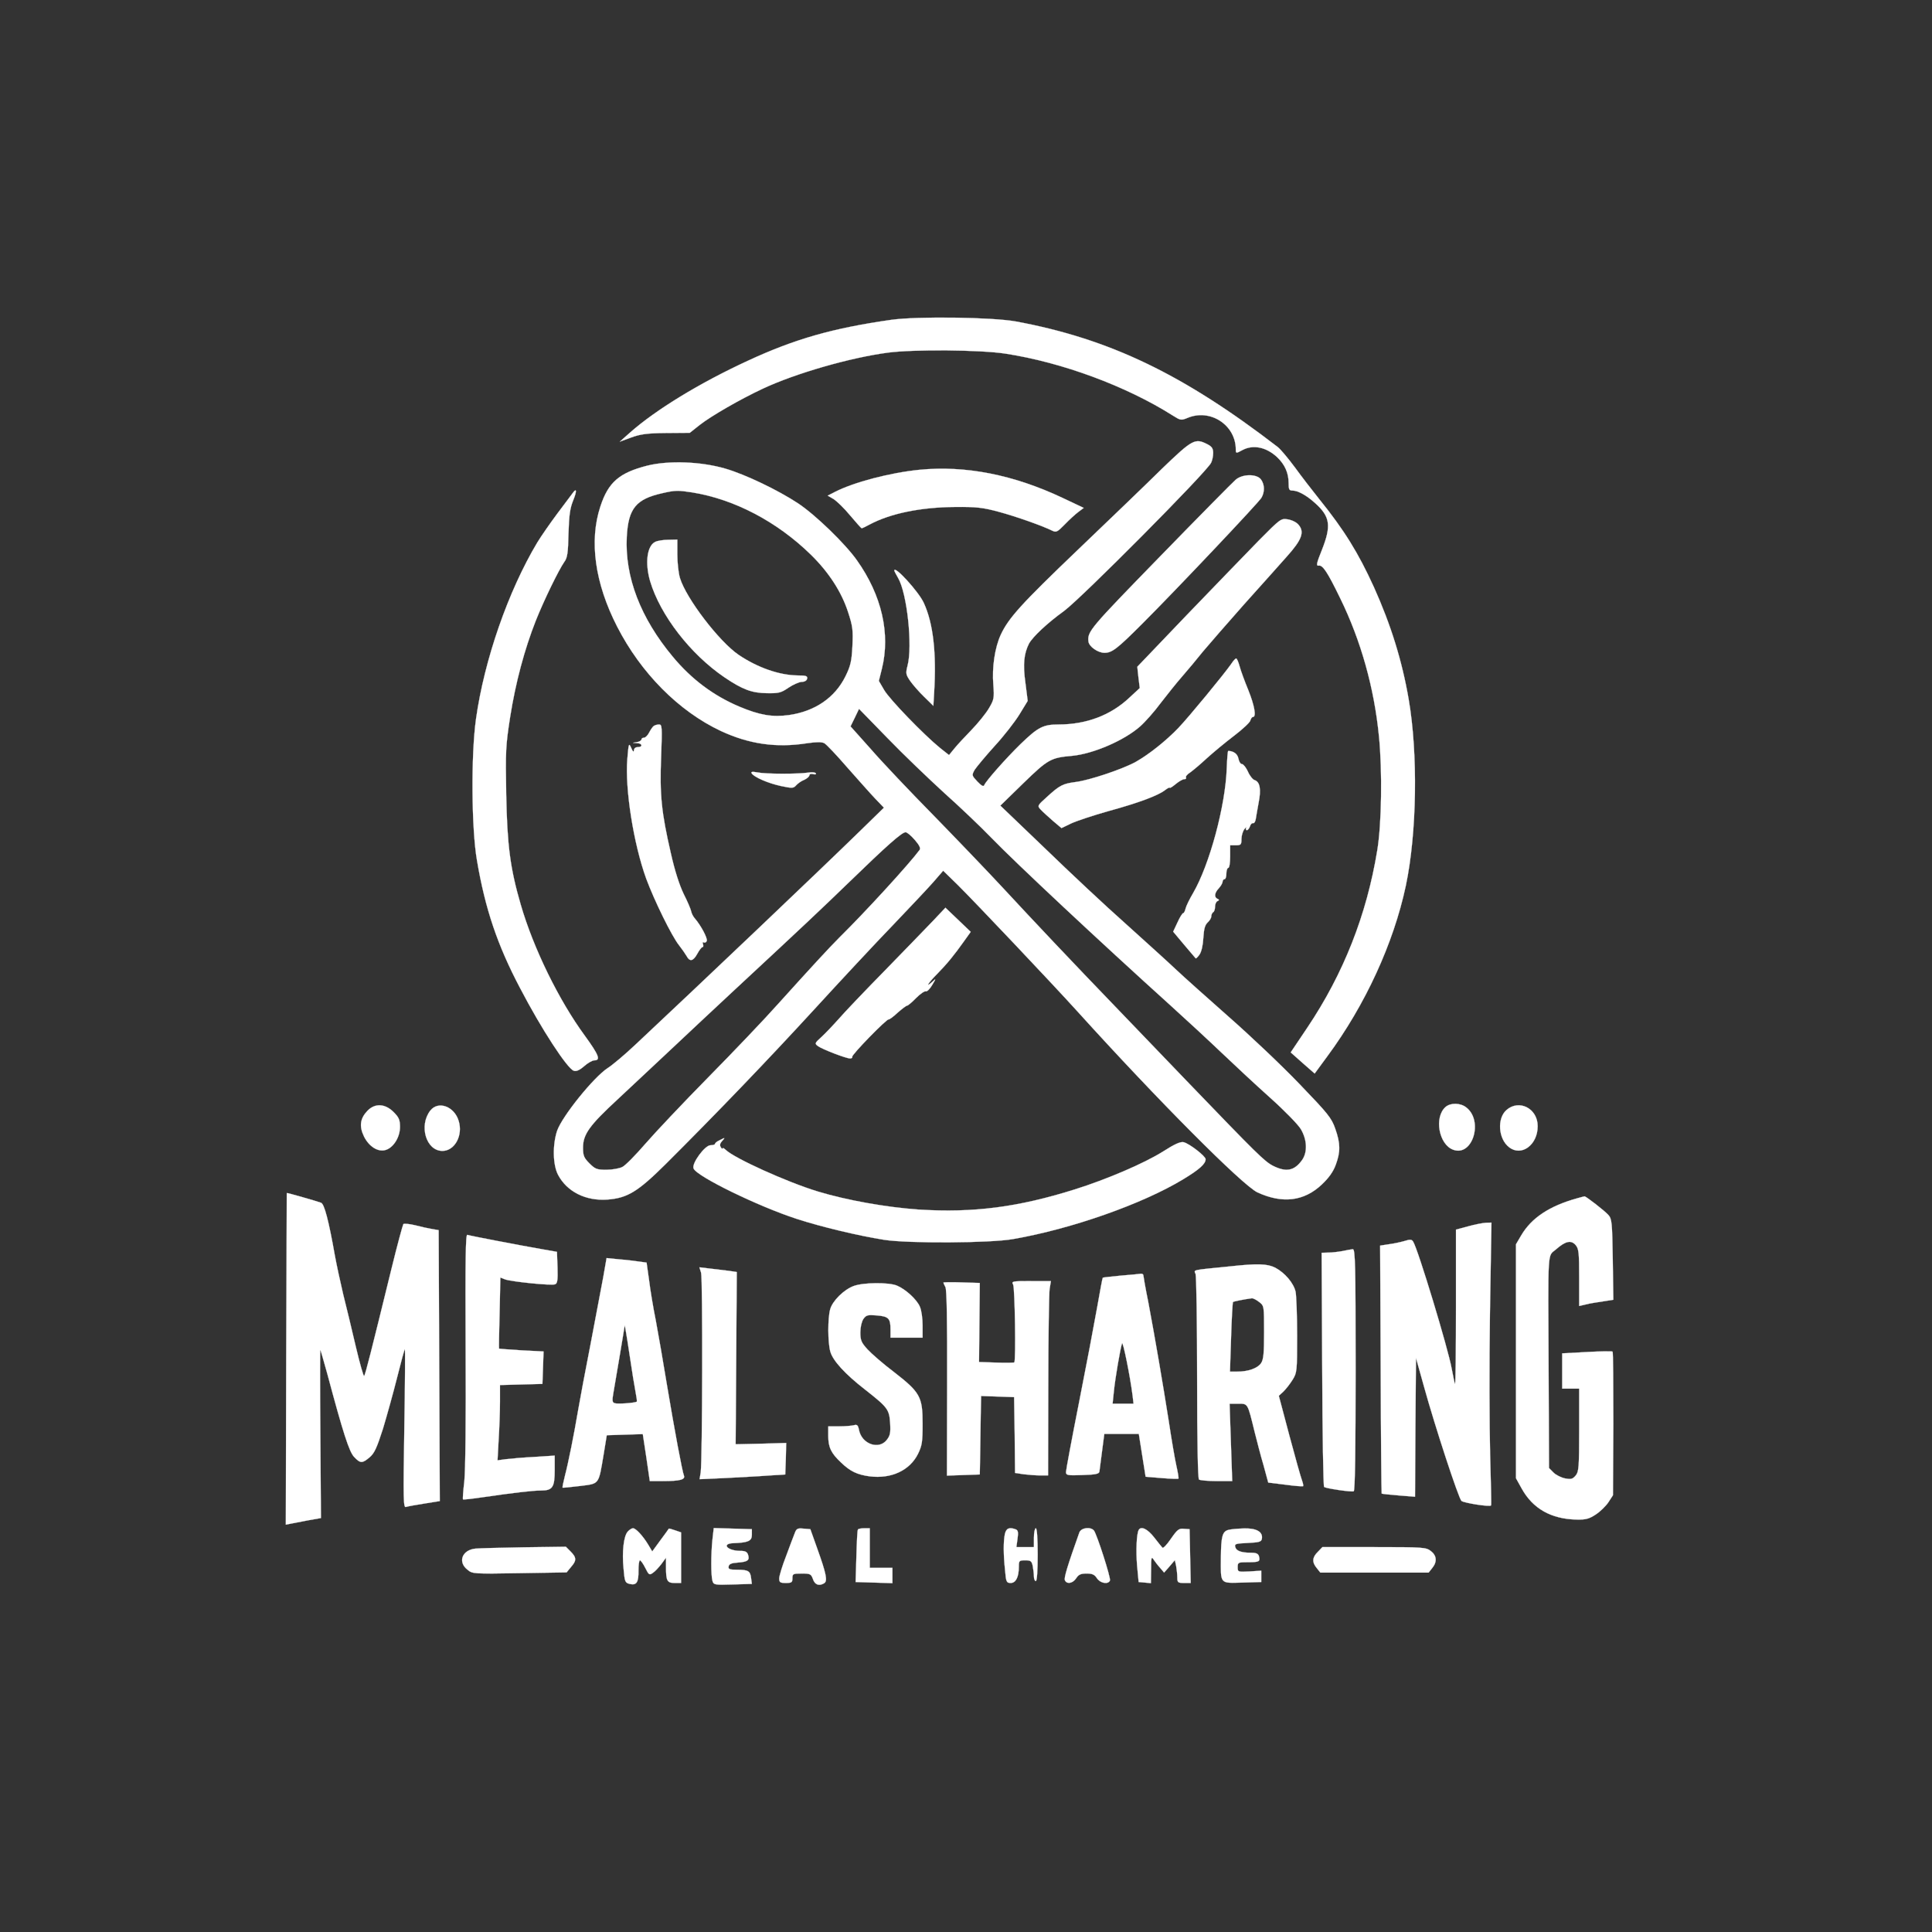 <ns0:svg xmlns:ns0="http://www.w3.org/2000/svg" version="1.0" width="1024pt" height="1024pt" viewBox="0 0 1024 1024" preserveAspectRatio="xMidYMid meet">
<ns0:rect x="0" y="0" width="1024" height="1024" fill="#333333" stroke="none"/>
<ns0:g transform="translate(0,1024) scale(0.1,-0.1)" fill="#FFFFFF" stroke="#FFFFFF">
<ns0:path d="M4725 8545 c-309 -44 -511 -101 -761 -217 -256 -118 -488 -260 -625 -381 l-54 -48 60 22 c49 18 84 23 185 24 l126 1 53 42 c60 47 214 136 334 192 175 82 465 165 663 191 136 18 490 15 621 -5 302 -46 644 -173 890 -329 40 -25 43 -26 77 -12 121 51 256 -38 256 -167 0 -22 1 -22 36 -3 57 30 126 15 183 -38 41 -39 61 -84 61 -137 0 -34 3 -40 20 -40 29 0 75 -25 121 -67 80 -72 86 -120 35 -249 -28 -69 -31 -84 -17 -82 21 5 46 -32 114 -172 110 -224 181 -477 206 -734 18 -182 14 -463 -9 -602 -56 -343 -179 -655 -371 -941 l-88 -131 63 -56 64 -56 66 90 c202 273 352 600 417 905 59 279 65 702 15 990 -35 203 -94 393 -184 593 -83 182 -157 302 -291 468 -36 45 -94 120 -128 167 -35 47 -75 95 -90 107 -501 386 -892 574 -1388 666 -125 23 -522 28 -660 9z" />
<ns0:path d="M6156 7753 c-83 -82 -283 -274 -444 -428 -298 -285 -367 -361 -408 -450 -31 -67 -47 -174 -39 -265 5 -70 4 -78 -24 -125 -16 -27 -58 -79 -93 -115 -35 -36 -76 -80 -91 -99 l-27 -33 -48 38 c-86 70 -268 258 -296 307 l-28 48 16 64 c46 185 0 389 -132 575 -62 88 -220 241 -312 302 -106 70 -279 153 -385 184 -130 38 -300 44 -414 16 -149 -38 -207 -88 -249 -217 -60 -182 -29 -406 89 -636 126 -246 326 -448 549 -553 150 -70 295 -91 460 -65 49 7 75 7 89 0 11 -6 66 -64 122 -129 57 -64 123 -139 148 -165 l46 -48 -125 -122 c-212 -207 -840 -804 -1189 -1131 -58 -55 -126 -112 -150 -127 -74 -48 -241 -255 -268 -332 -25 -75 -23 -181 5 -234 47 -89 146 -139 261 -131 106 8 161 41 309 188 270 269 537 547 783 815 141 154 330 357 420 450 90 94 187 197 216 230 l52 60 77 -75 c90 -89 499 -521 634 -670 426 -471 876 -923 955 -960 133 -61 247 -47 341 42 37 35 60 67 74 105 25 68 25 112 -3 191 -20 57 -38 79 -191 238 -92 96 -261 256 -375 356 -113 100 -240 213 -281 252 -41 39 -161 147 -265 241 -105 93 -296 272 -426 398 l-237 227 122 119 c131 127 145 135 259 145 112 11 275 81 360 156 27 24 76 79 109 124 34 44 85 108 114 141 29 33 78 92 110 132 33 39 131 152 218 250 88 98 191 213 228 255 78 87 93 128 61 166 -10 13 -34 25 -56 29 -38 6 -39 5 -156 -113 -64 -65 -235 -243 -380 -393 l-263 -275 6 -56 7 -57 -54 -50 c-99 -94 -229 -143 -376 -143 -82 0 -109 -14 -202 -104 -76 -74 -183 -195 -192 -217 -4 -10 -14 -5 -37 19 -30 32 -30 33 -14 62 10 15 57 72 105 125 49 53 108 129 132 168 l44 72 -12 95 c-14 99 -8 156 19 209 20 36 96 108 186 173 92 68 752 732 779 785 6 12 11 35 11 52 0 24 -7 34 -30 46 -66 34 -79 27 -244 -132z m-2486 -123 c222 -36 448 -154 628 -330 94 -92 162 -196 197 -304 25 -76 27 -96 23 -181 -4 -81 -10 -105 -37 -160 -56 -113 -161 -185 -299 -205 -88 -12 -155 -1 -264 45 -137 58 -253 145 -352 264 -171 205 -255 423 -244 636 8 150 49 200 188 231 70 16 82 16 160 4z m1335 -1593 c83 -74 195 -181 250 -238 131 -135 567 -543 950 -889 82 -74 204 -187 270 -250 66 -63 182 -171 258 -239 76 -68 149 -143 162 -166 33 -56 36 -122 6 -164 -41 -57 -84 -65 -154 -30 -46 24 -87 65 -447 439 -135 140 -310 323 -390 406 -219 227 -440 461 -600 634 -79 85 -243 256 -364 380 -122 124 -270 280 -329 348 l-109 122 23 47 22 46 151 -155 c83 -86 219 -216 301 -291z m-156 -249 c24 -28 32 -44 25 -53 -53 -72 -284 -325 -425 -464 -55 -55 -148 -156 -324 -351 -71 -80 -238 -255 -371 -390 -133 -135 -283 -294 -334 -353 -51 -59 -105 -114 -121 -122 -15 -8 -53 -15 -85 -15 -50 0 -59 3 -90 34 -29 29 -34 41 -34 83 0 70 33 117 180 253 68 63 195 183 283 265 88 83 242 227 342 320 378 351 454 423 605 569 200 194 281 266 300 265 8 0 30 -19 49 -41z" />
<ns0:path d="M3473 7368 c-44 -21 -55 -113 -27 -209 54 -180 213 -386 394 -509 96 -65 145 -83 225 -84 62 -1 75 2 114 29 24 16 55 30 70 31 16 0 27 7 29 17 3 14 -6 17 -50 17 -97 1 -212 41 -313 109 -104 71 -278 299 -311 407 -8 26 -14 82 -14 126 l0 78 -47 -1 c-27 0 -58 -5 -70 -11z" />
<ns0:path d="M4873 7750 c-158 -16 -347 -66 -447 -117 l-39 -20 31 -18 c17 -11 57 -49 88 -87 31 -37 59 -68 61 -68 3 0 22 9 42 20 111 59 271 92 456 93 111 1 145 -3 230 -26 92 -25 228 -73 283 -100 20 -10 27 -6 66 34 24 25 56 54 72 66 l28 21 -110 52 c-262 124 -517 174 -761 150z" />
<ns0:path d="M6549 7697 c-14 -12 -196 -196 -403 -409 -369 -379 -383 -395 -377 -448 3 -27 50 -60 85 -60 40 0 67 21 201 155 181 181 618 643 631 667 18 31 17 69 -2 96 -22 31 -98 31 -135 -1z" />
<ns0:path d="M3035 7626 c-6 -8 -42 -56 -81 -108 -38 -51 -86 -120 -106 -153 -155 -259 -281 -623 -325 -935 -27 -192 -24 -583 5 -750 44 -259 109 -450 228 -676 114 -219 251 -428 285 -439 13 -5 31 3 55 24 19 17 44 31 54 31 35 0 24 28 -50 130 -138 188 -273 464 -340 695 -56 192 -72 315 -77 585 -4 228 -3 257 21 411 29 183 76 358 136 510 43 108 121 268 151 311 16 21 20 48 22 150 3 98 8 134 25 176 20 49 19 69 -3 38z" />
<ns0:path d="M4740 7216 c0 -3 9 -20 20 -39 48 -81 78 -363 50 -466 -10 -40 -9 -46 14 -80 14 -20 47 -58 74 -84 l49 -48 4 68 c13 214 -5 370 -55 478 -27 59 -156 200 -156 171z" />
<ns0:path d="M6525 6720 c-36 -52 -227 -284 -279 -338 -66 -69 -157 -141 -226 -180 -68 -38 -246 -98 -320 -107 -67 -9 -83 -17 -150 -78 -52 -47 -53 -48 -34 -68 11 -12 40 -38 65 -60 l45 -38 50 24 c27 13 117 43 199 66 164 45 264 83 301 112 13 10 24 15 24 12 0 -4 14 5 31 19 17 14 37 26 45 26 9 0 13 4 10 9 -3 5 6 17 21 26 14 10 54 43 87 74 34 31 99 85 145 120 46 35 86 72 88 82 3 11 9 19 14 19 19 0 8 61 -25 143 -19 46 -40 103 -46 126 -6 22 -14 41 -18 41 -4 0 -16 -13 -27 -30z" />
<ns0:path d="M3465 6392 c-6 -4 -16 -19 -24 -34 -8 -16 -20 -28 -28 -28 -7 0 -13 -4 -13 -9 0 -5 -10 -12 -22 -14 l-23 -4 23 -2 c27 -1 30 -21 2 -21 -12 0 -20 -7 -20 -17 -1 -11 -6 -7 -14 12 -13 29 -14 26 -21 -58 -13 -158 33 -449 100 -634 43 -116 135 -304 174 -353 15 -19 33 -45 40 -57 17 -32 35 -28 57 12 10 19 23 35 27 35 5 0 6 7 3 16 -3 8 -2 12 4 9 6 -3 13 0 16 8 5 14 -31 82 -64 120 -9 10 -17 27 -19 38 -2 10 -19 51 -39 90 -23 48 -47 121 -69 219 -49 213 -59 306 -51 508 6 161 5 172 -11 172 -10 0 -23 -4 -28 -8z" />
<ns0:path d="M6502 6167 c-7 -199 -91 -510 -178 -660 -19 -32 -37 -69 -40 -82 -3 -14 -9 -25 -13 -25 -4 0 -18 -22 -30 -49 l-23 -49 57 -68 c32 -38 60 -71 62 -73 2 -3 11 6 21 20 10 15 18 49 20 89 3 48 9 68 23 81 10 9 19 23 19 32 0 9 5 19 10 22 6 3 10 17 10 30 0 13 6 26 13 29 10 5 10 7 0 12 -19 8 -16 32 7 56 11 12 20 28 20 35 0 7 5 13 10 13 6 0 10 14 10 30 0 17 5 30 10 30 6 0 10 27 10 60 l0 60 30 0 c27 0 30 3 30 33 0 18 7 42 16 53 8 10 13 13 9 7 -3 -7 -2 -13 4 -13 5 0 12 9 16 20 3 11 11 19 17 17 6 -1 12 9 14 23 2 14 9 52 15 86 14 70 7 110 -21 119 -10 3 -27 24 -36 46 -10 21 -24 39 -31 39 -8 0 -16 13 -19 29 -5 25 -25 40 -54 41 -3 0 -6 -42 -8 -93z" />
<ns0:path d="M3984 6141 c13 -20 86 -52 155 -67 61 -13 67 -12 81 4 8 9 27 23 43 29 15 7 27 18 27 24 0 6 9 9 20 6 11 -3 17 -1 14 4 -3 6 -22 7 -41 4 -51 -8 -224 -8 -268 1 -28 5 -36 4 -31 -5z" />
<ns0:path d="M4943 5357 c-37 -39 -152 -157 -254 -262 -102 -104 -212 -219 -243 -255 -32 -36 -74 -80 -94 -98 -34 -31 -35 -33 -16 -47 22 -16 148 -65 170 -65 8 0 13 4 11 9 -3 11 182 201 193 198 4 -1 26 15 48 36 23 20 45 37 50 37 4 0 26 18 47 40 22 22 45 38 52 36 6 -3 21 12 33 32 22 37 22 37 1 18 -40 -36 -21 -5 27 43 51 52 88 97 142 173 l35 49 -67 64 -67 64 -68 -72z" />
<ns0:path d="M7662 4373 c-62 -54 -36 -200 41 -227 102 -37 160 153 69 224 -31 25 -83 26 -110 3z" />
<ns0:path d="M1947 4352 c-38 -40 -44 -81 -18 -135 27 -55 77 -86 118 -71 40 14 73 68 73 121 0 38 -6 51 -34 79 -45 45 -99 48 -139 6z" />
<ns0:path d="M2281 4354 c-62 -79 -23 -214 64 -214 65 0 110 82 86 159 -23 77 -108 108 -150 55z" />
<ns0:path d="M7985 4357 c-51 -44 -44 -153 13 -197 65 -52 152 11 152 111 0 94 -98 144 -165 86z" />
<ns0:path d="M3813 4196 c-13 -6 -23 -14 -23 -18 0 -5 -11 -8 -24 -8 -30 0 -101 -97 -90 -123 16 -42 343 -201 546 -267 128 -42 330 -90 463 -111 125 -20 566 -18 686 4 310 54 684 186 899 316 86 52 120 82 120 107 0 16 -85 82 -116 90 -17 4 -47 -9 -111 -50 -99 -62 -297 -147 -466 -200 -302 -95 -538 -125 -827 -107 -172 12 -381 49 -536 96 -164 50 -444 177 -488 221 -9 8 -16 12 -16 7 0 -4 -5 -1 -10 7 -6 10 -4 20 7 32 18 20 17 20 -14 4z" />
<ns0:path d="M1520 3917 c0 -1 -1 -397 -3 -880 l-2 -878 25 5 c14 3 56 11 93 18 l68 12 -3 447 c-2 246 -2 446 0 444 2 -2 18 -59 37 -127 84 -314 116 -413 142 -440 33 -35 43 -35 82 -2 25 21 38 49 71 152 21 70 55 192 75 272 20 80 38 147 41 149 2 2 1 -186 -3 -419 -6 -383 -5 -423 9 -417 9 3 53 11 98 18 l81 13 -3 718 -3 718 -35 6 c-19 3 -60 12 -90 20 -30 7 -58 10 -62 6 -3 -4 -32 -110 -63 -237 -109 -444 -138 -560 -145 -568 -3 -4 -23 66 -44 155 -21 90 -51 215 -67 278 -15 63 -35 156 -44 205 -33 187 -56 273 -73 280 -20 8 -182 54 -182 52z" />
<ns0:path d="M8360 3889 c-148 -41 -243 -104 -298 -198 l-27 -46 0 -620 0 -620 30 -54 c59 -107 156 -162 291 -165 50 -1 67 4 102 27 23 15 53 44 67 65 l24 37 2 378 c0 208 -1 381 -4 383 -2 3 -64 2 -136 -2 l-131 -7 0 -93 0 -94 45 0 45 0 0 -219 c0 -197 -2 -221 -18 -241 -16 -19 -24 -22 -56 -16 -21 4 -49 18 -62 31 l-24 24 -2 508 c-3 671 -7 611 39 651 51 45 81 51 105 22 16 -19 18 -42 18 -172 l0 -150 26 6 c15 4 38 9 53 11 14 2 43 7 64 10 l38 6 -3 214 c-3 196 -5 215 -23 235 -19 22 -121 101 -127 99 -2 0 -19 -5 -38 -10z" />
<ns0:path d="M7781 3740 l-64 -17 0 -412 c0 -226 -2 -409 -5 -407 -2 3 -10 40 -18 83 -18 102 -178 631 -204 672 -7 12 -16 13 -47 3 -21 -6 -58 -14 -83 -17 l-45 -7 3 -656 c1 -361 4 -657 5 -658 1 -2 42 -6 89 -10 l88 -7 2 368 3 368 43 -154 c59 -213 182 -588 198 -604 12 -11 152 -33 157 -24 2 2 -1 123 -5 269 -4 146 -5 482 -1 748 l8 482 -30 -1 c-16 -1 -59 -9 -94 -19z" />
<ns0:path d="M2468 3090 c2 -371 -1 -647 -7 -702 -6 -51 -9 -93 -7 -95 2 -2 48 3 102 11 165 24 267 36 311 36 62 0 73 17 73 108 l0 77 -107 -7 c-60 -3 -128 -9 -152 -12 l-44 -6 6 112 c4 62 7 152 7 200 l0 87 113 3 112 3 3 86 3 86 -117 6 c-64 4 -118 8 -119 9 -1 2 0 87 3 190 l4 187 25 -10 c33 -12 246 -34 265 -26 12 4 15 21 13 89 l-3 83 -74 13 c-121 21 -387 72 -401 77 -9 4 -11 -121 -9 -605z" />
<ns0:path d="M7115 3609 c-22 -4 -56 -8 -75 -8 l-35 -1 3 -617 c1 -340 6 -621 10 -624 9 -8 144 -28 157 -23 7 3 10 227 10 644 0 563 -2 640 -15 639 -8 -1 -33 -5 -55 -10z" />
<ns0:path d="M3197 3469 c-11 -57 -41 -216 -67 -354 -27 -137 -56 -293 -65 -345 -23 -136 -53 -285 -71 -353 -8 -33 -14 -60 -12 -62 2 -1 43 3 92 9 104 13 98 5 125 165 l17 104 96 3 95 3 19 -125 18 -124 71 0 c90 0 118 8 110 29 -9 22 -49 235 -91 486 -19 116 -45 266 -58 335 -14 69 -30 166 -36 216 l-13 92 -36 5 c-20 3 -67 9 -106 12 l-70 7 -18 -103z m172 -609 c5 -25 8 -47 6 -49 -8 -7 -104 -14 -118 -8 -12 4 -13 15 -6 54 10 57 59 347 60 359 0 5 12 -63 25 -151 13 -88 28 -180 33 -205z" />
<ns0:path d="M6520 3528 c-210 -21 -192 -17 -183 -41 4 -12 8 -260 8 -552 0 -342 4 -533 10 -537 6 -4 47 -8 93 -8 l83 0 -7 205 -7 205 46 0 c52 0 49 5 87 -150 12 -47 32 -126 47 -176 l25 -92 90 -11 c50 -7 92 -10 95 -8 2 2 -1 16 -6 30 -6 15 -36 122 -67 238 l-56 211 25 23 c13 13 35 41 48 62 23 37 24 45 24 233 0 107 -4 212 -8 233 -10 46 -57 101 -108 128 -42 21 -93 23 -239 7z m154 -189 c26 -20 26 -21 26 -160 0 -111 -3 -145 -16 -164 -18 -27 -68 -45 -127 -45 l-38 0 6 182 c3 100 8 184 10 187 5 4 63 15 101 20 6 0 23 -8 38 -20z" />
<ns0:path d="M3716 3494 c9 -30 7 -990 -2 -1057 l-6 -37 134 6 c73 4 175 9 226 13 l94 6 3 83 2 84 -134 -4 -134 -3 3 457 3 456 -40 6 c-22 3 -67 8 -99 12 l-59 7 9 -29z" />
<ns0:path d="M5941 3479 c-52 -5 -95 -10 -96 -11 -2 -2 -15 -73 -30 -158 -15 -85 -58 -312 -96 -504 -38 -192 -69 -358 -69 -368 0 -17 7 -19 87 -16 69 2 88 6 90 18 1 8 7 57 14 108 l12 92 92 0 91 0 18 -114 18 -113 85 -7 c47 -4 87 -5 89 -3 2 2 -3 33 -11 68 -8 35 -26 141 -40 234 -31 197 -73 443 -109 634 -15 73 -26 138 -26 142 0 5 -6 8 -12 8 -7 -1 -55 -6 -107 -10z m62 -636 l5 -43 -55 0 -56 0 7 68 c7 69 34 226 43 252 5 14 43 -174 56 -277z" />
<ns0:path d="M5000 3442 c0 -2 5 -12 11 -24 7 -13 10 -174 9 -509 l-1 -490 87 3 87 3 2 105 c1 58 2 151 3 208 l2 103 88 -3 87 -3 3 -201 2 -201 47 -7 c25 -3 64 -6 87 -6 l41 0 1 473 c0 259 4 491 7 515 l7 42 -105 0 c-101 0 -105 -1 -95 -19 9 -19 15 -402 6 -412 -2 -2 -45 -3 -96 -1 l-91 3 2 210 2 209 -97 3 c-53 2 -96 1 -96 -1z" />
<ns0:path d="M4525 3424 c-52 -19 -113 -79 -125 -124 -13 -47 -13 -175 1 -224 13 -47 77 -118 184 -201 121 -95 128 -105 133 -178 3 -52 0 -66 -18 -89 -42 -54 -132 -22 -147 52 -5 26 -10 31 -27 26 -12 -3 -47 -6 -78 -6 l-58 0 0 -50 c0 -61 15 -92 67 -141 50 -48 86 -65 153 -74 114 -14 211 31 255 118 22 45 25 63 25 161 0 143 -13 166 -152 274 -57 43 -120 98 -140 120 -33 36 -38 49 -38 90 0 28 7 57 16 71 15 21 23 23 71 19 63 -5 73 -16 73 -75 l0 -43 85 0 85 0 0 65 c0 36 -6 80 -14 98 -15 38 -76 94 -122 113 -43 18 -177 17 -229 -2z" />
<ns0:path d="M3327 2122 c-21 -23 -31 -106 -22 -196 6 -69 8 -75 32 -81 37 -9 48 8 47 71 0 29 3 54 8 54 4 0 17 -18 28 -40 19 -38 22 -40 41 -26 11 7 31 29 45 47 l24 33 0 -51 c0 -72 6 -83 46 -83 l34 0 0 134 0 134 -32 11 c-17 6 -32 10 -33 9 -1 -2 -21 -30 -45 -62 l-43 -59 -22 37 c-28 46 -65 86 -80 86 -7 0 -19 -8 -28 -18z" />
<ns0:path d="M3776 2079 c-8 -78 -8 -187 0 -217 6 -22 10 -23 108 -20 l101 3 -4 30 c-4 38 -15 45 -74 45 -41 0 -48 3 -45 18 2 12 15 18 48 20 53 4 64 12 55 41 -5 16 -15 21 -41 21 -69 0 -103 39 -36 41 77 3 97 11 97 44 l0 30 -101 3 -101 3 -7 -62z" />
<ns0:path d="M4212 2113 c-6 -15 -27 -70 -46 -122 -20 -51 -36 -104 -36 -117 0 -21 5 -24 35 -24 31 0 35 3 35 25 0 23 3 25 49 25 45 0 50 -2 60 -30 10 -30 33 -38 60 -21 18 12 10 51 -37 182 l-37 104 -37 3 c-31 3 -37 0 -46 -25z" />
<ns0:path d="M4547 2133 c-3 -5 -6 -69 -8 -143 l-4 -135 98 -3 97 -3 0 41 0 40 -60 0 -60 0 0 105 0 105 -29 0 c-17 0 -32 -3 -34 -7z" />
<ns0:path d="M5326 2109 c-8 -40 -8 -106 1 -191 5 -63 8 -68 30 -68 27 0 43 31 43 86 0 32 2 34 34 34 30 0 34 -4 40 -31 3 -17 6 -42 6 -55 0 -13 5 -24 10 -24 6 0 10 53 10 140 0 87 -4 140 -10 140 -5 0 -10 -22 -10 -50 l0 -50 -46 0 -47 0 6 44 c5 34 3 45 -9 50 -35 13 -51 6 -58 -25z" />
<ns0:path d="M5721 2118 c-63 -177 -82 -240 -77 -253 9 -23 42 -18 60 10 13 20 25 25 55 25 30 0 42 -5 55 -25 18 -27 60 -34 69 -12 5 14 -69 244 -85 265 -18 21 -67 15 -77 -10z" />
<ns0:path d="M6036 2132 c-12 -19 -16 -113 -9 -192 l8 -85 33 -3 32 -3 1 73 c0 61 2 70 12 54 7 -10 22 -31 35 -45 l22 -26 29 33 28 33 7 -32 c3 -17 6 -44 6 -60 0 -26 3 -29 35 -29 l36 0 -3 143 -3 142 -30 2 c-26 3 -35 -4 -69 -53 -21 -31 -41 -52 -45 -47 -4 4 -24 29 -45 56 -34 43 -67 59 -80 39z" />
<ns0:path d="M6510 2131 c-31 -9 -38 -34 -39 -146 -1 -143 -7 -136 113 -133 l101 3 0 30 0 30 -62 -4 c-62 -3 -63 -3 -63 23 0 25 3 26 53 26 61 0 67 3 60 31 -4 14 -14 19 -42 19 -53 0 -79 10 -84 31 -4 16 2 18 66 21 60 3 72 6 75 21 7 37 -26 57 -92 56 -34 -1 -72 -4 -86 -8z" />
<ns0:path d="M2520 2032 c-71 -7 -95 -71 -42 -112 26 -22 32 -22 276 -18 l249 4 23 28 c31 35 30 51 -2 83 l-25 25 -222 -3 c-122 -2 -238 -5 -257 -7z" />
<ns0:path d="M6985 2015 c-30 -29 -32 -55 -6 -86 l19 -24 287 0 287 0 19 24 c27 33 24 66 -7 90 -26 20 -39 21 -301 21 l-274 0 -24 -25z" />
</ns0:g>
</ns0:svg>